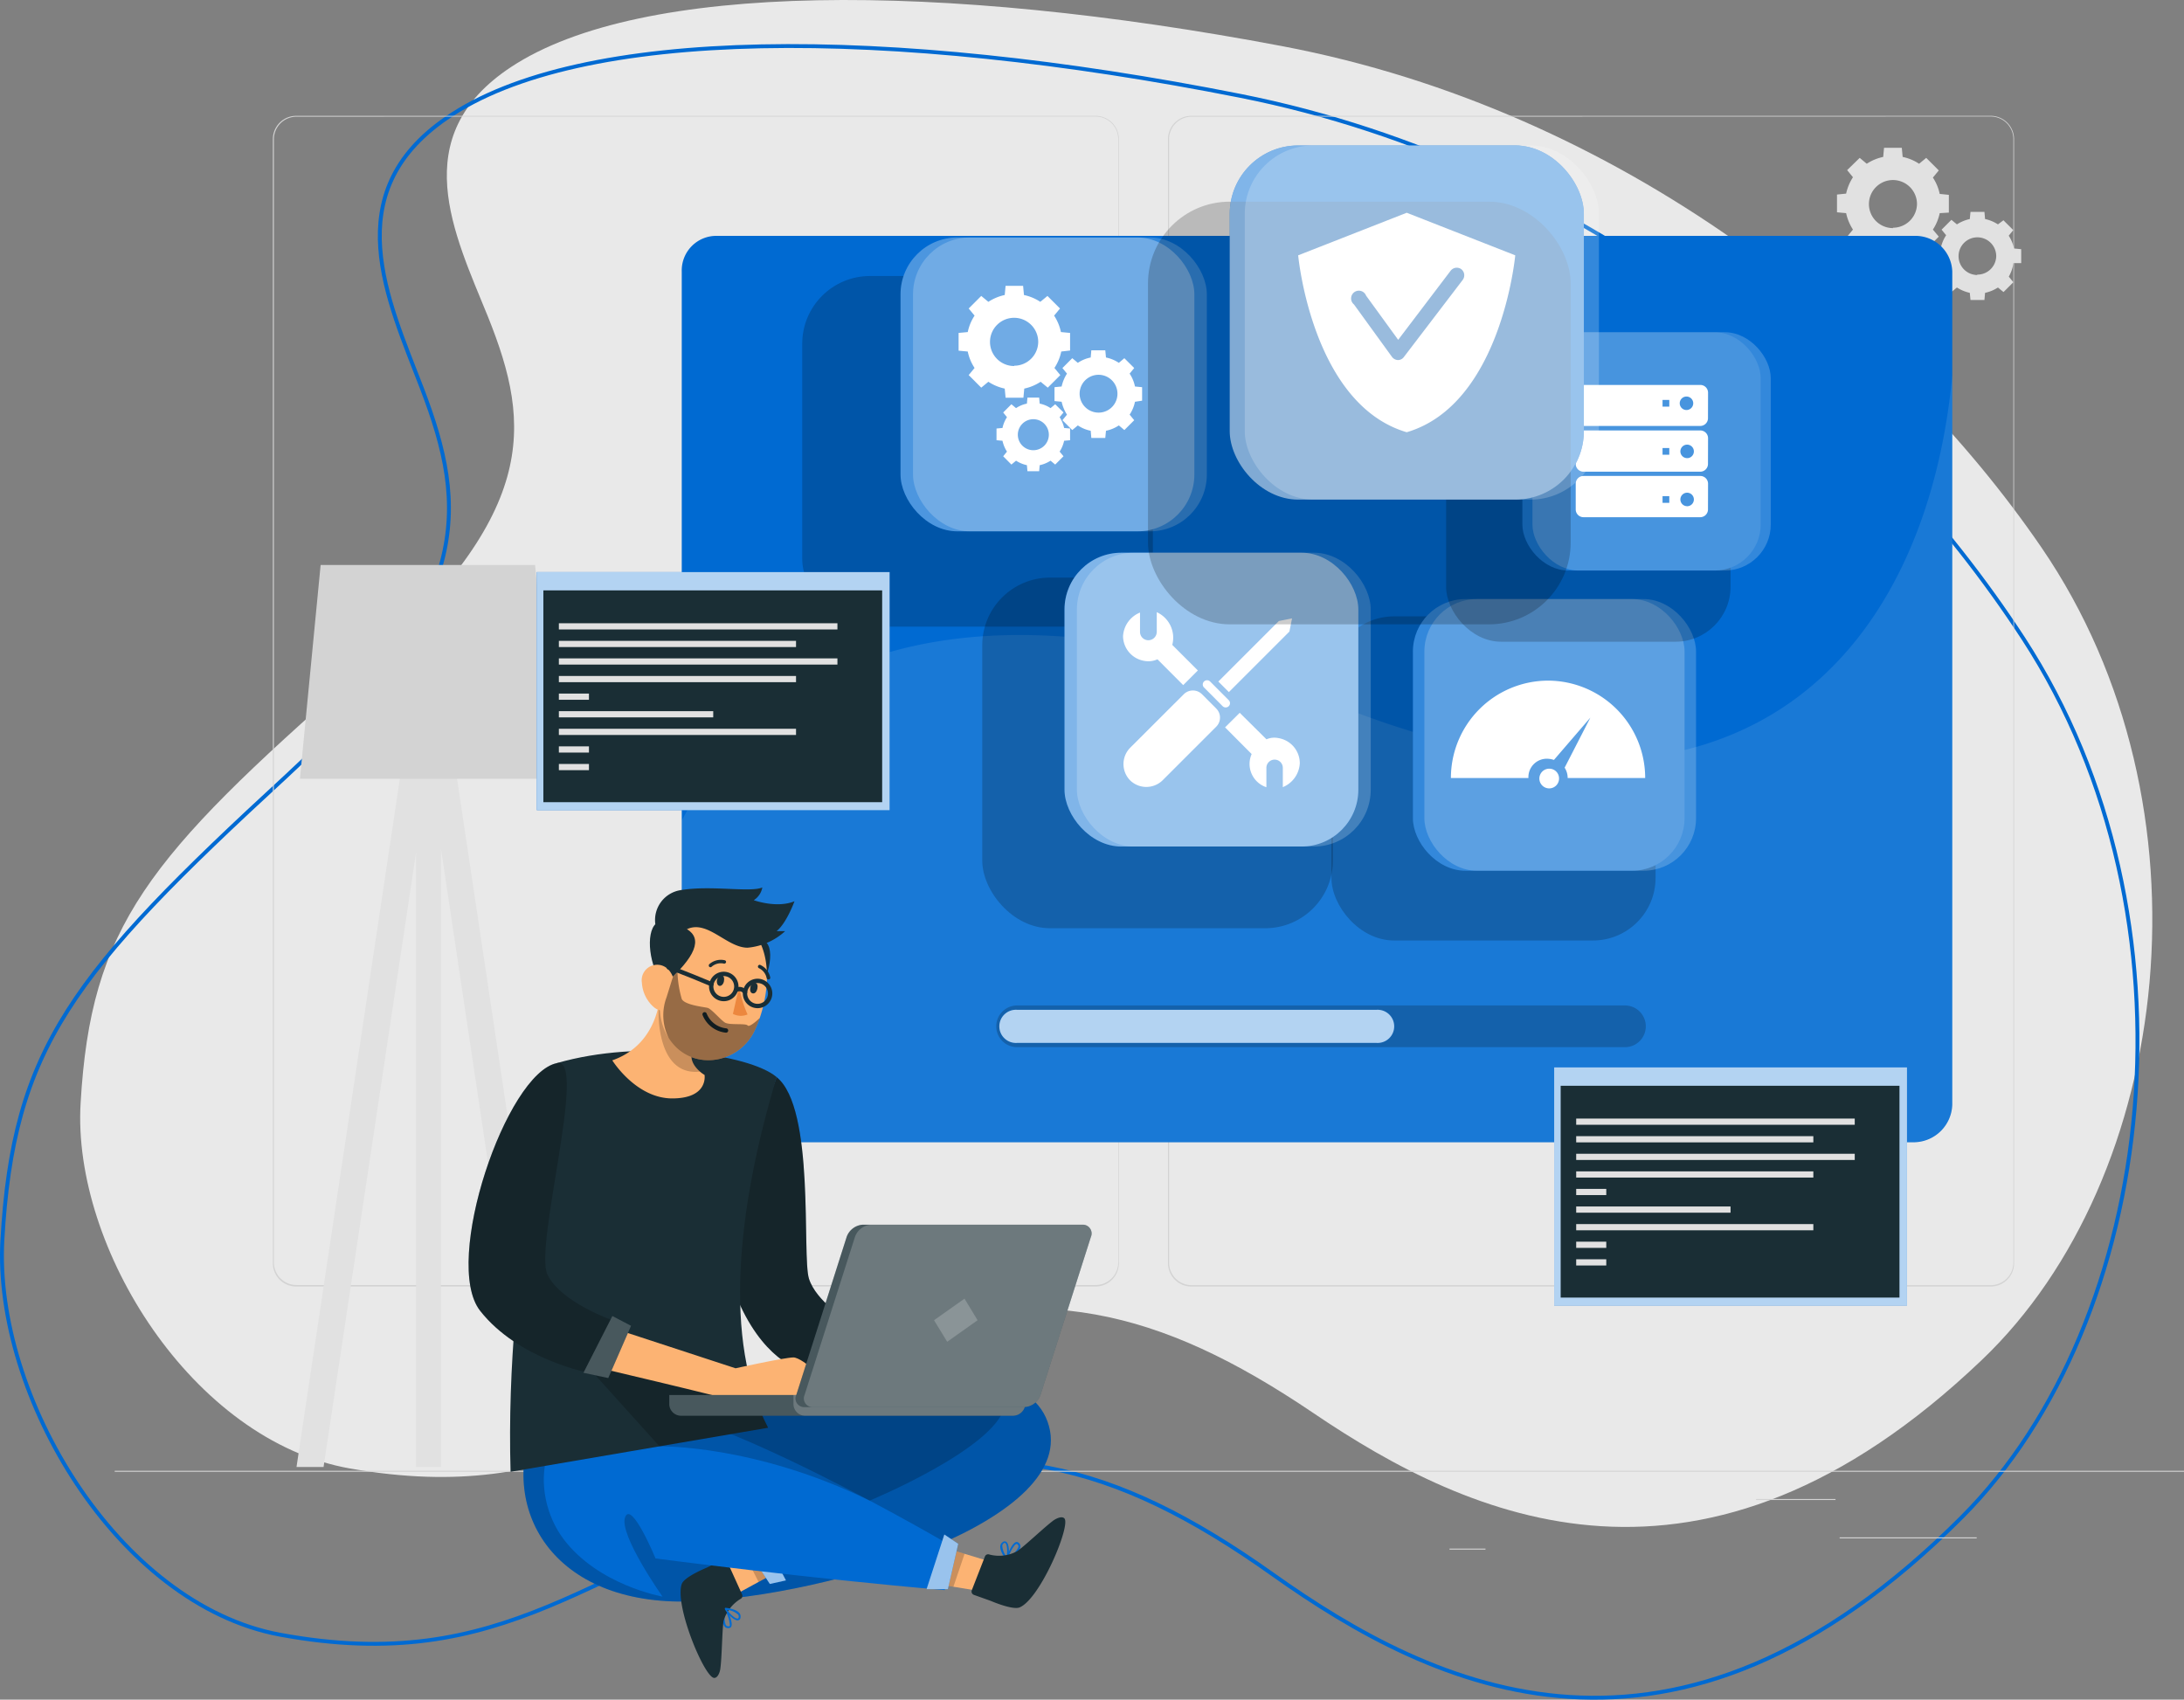 <?xml version="1.0" encoding="UTF-8" standalone="no"?>
<svg
   xmlns:dc="http://purl.org/dc/elements/1.1/"
   xmlns:cc="http://creativecommons.org/ns#"
   xmlns:rdf="http://www.w3.org/1999/02/22-rdf-syntax-ns#"
   xmlns:svg="http://www.w3.org/2000/svg"
   xmlns="http://www.w3.org/2000/svg"
   xmlns:sodipodi="http://sodipodi.sourceforge.net/DTD/sodipodi-0.dtd"
   xmlns:inkscape="http://www.inkscape.org/namespaces/inkscape"
   inkscape:version="1.0beta2 (2b71d25, 2019-12-03)"
   height="219.238"
   width="281.707"
   sodipodi:docname="systems-development.svg"
   version="1.1"
   viewBox="0 0 281.707 219.238"
   id="Sistemas">
  <rect x="0" y="0" width="281.707" height="219.238" fill="#808080" stroke="none"/>
  <sodipodi:namedview
     inkscape:current-layer="Sistemas"
     inkscape:window-maximized="0"
     inkscape:window-y="23"
     inkscape:window-x="0"
     inkscape:cy="103.94295"
     inkscape:cx="146.70657"
     inkscape:zoom="1.295"
     fit-margin-bottom="0"
     fit-margin-right="0"
     fit-margin-left="0"
     fit-margin-top="0"
     showgrid="false"
     id="namedview1185"
     inkscape:window-height="680"
     inkscape:window-width="1257"
     inkscape:pageshadow="2"
     inkscape:pageopacity="0"
     guidetolerance="10"
     gridtolerance="10"
     objecttolerance="10"
     borderopacity="1"
     inkscape:document-rotation="0"
     bordercolor="#666666"
     pagecolor="#ffffff" />
  <defs
     id="defs927">
    <style
       id="style925">.cls-1{fill:#e9e9e9;}.cls-13,.cls-2{fill:none;}.cls-2{stroke:#006ad2;stroke-miterlimit:10;stroke-width:0.5px;}.cls-3{fill:#d3d3d3;}.cls-4{fill:#e1e1e1;}.cls-5{fill:#006ad2;}.cls-11,.cls-15,.cls-16,.cls-17,.cls-18,.cls-6,.cls-8{fill:#fff;}.cls-6{opacity:0.1;}.cls-11,.cls-14,.cls-15,.cls-16,.cls-18,.cls-6,.cls-7,.cls-8{isolation:isolate;}.cls-15,.cls-7{opacity:0.2;}.cls-8{opacity:0.7;}.cls-9{fill:#1a2e35;}.cls-10{fill:#fcb373;}.cls-11{opacity:0.6;}.cls-12{fill:#ec873e;}.cls-13{stroke:#1a2e35;stroke-linecap:round;stroke-linejoin:round;stroke-width:0.56px;}.cls-14{opacity:0.4;}.cls-16{opacity:0.3;}.cls-18{opacity:0.5;}</style>
  </defs>
  <path
     inkscape:connector-curvature="0"
     id="path929"
     d="m 255.647,175.403 c 24.6,-23.46 30.47,-71.46 7.69,-104.76 -19,-27.79 -54,-56.37 -98,-64.7 -44,-8.33 -82.7,-8.32 -99.4,2.69 -13.67,9 -7.32,21.55 -3,32.21 5.72,14.23 6.57,25.53 -17,46.2 -26.92,23.6 -34.23,32.45 -35.54,55.27 -1.1,18.56 14.4,43.52 34.73,47.1 28.3,5 38.81,-8.17 66.5,-17 22.21,-7.11 37.62,-3.79 57.76,9.84 20.14,13.63 50.16,27.61 86.26,-6.85 z"
     class="cls-1" />
  <path
     inkscape:connector-curvature="0"
     id="path931"
     d="m 253.057,195.693 c 25.35,-25.4 31.41,-77.27 7.93,-113.33 -19.57,-30.06 -55.62,-61 -101,-70 -45.38,-9 -85.23,-9 -102.44,2.91 -14.09,9.74 -7.54,23.31 -3.12,34.84 5.9,15.4 6.76,27.62 -17.49,50 -27.74,25.52 -35.23,35.11 -36.63,59.83 -1.13,20 14.84,47 35.79,50.91 29.17,5.39 40,-8.84 68.54,-18.43 22.89,-7.7 38.77,-4.1 59.52,10.65 20.75,14.75 51.7,29.87 88.9,-7.38 z"
     class="cls-2" />
  <rect
     id="rect933"
     height="0.13"
     width="266.91"
     y="189.713"
     x="14.797"
     class="cls-3" />
  <rect
     id="rect935"
     height="0.13"
     width="17.68"
     y="198.303"
     x="237.287"
     class="cls-3" />
  <rect
     id="rect937"
     height="0.13"
     width="4.64"
     y="199.753"
     x="186.967"
     class="cls-3" />
  <rect
     id="rect939"
     height="0.13"
     width="10.25"
     y="193.353"
     x="226.507"
     class="cls-3" />
  <path
     inkscape:connector-curvature="0"
     id="path941"
     d="M 141.317,165.943 H 38.247 a 3,3 0 0 1 -3.05,-3 V 17.943 a 3,3 0 0 1 3.05,-3 H 141.317 a 3,3 0 0 1 3,3 V 162.843 a 3,3 0 0 1 -3,3.1 z M 38.247,15.053 a 2.92,2.92 0 0 0 -2.92,2.89 V 162.843 a 2.92,2.92 0 0 0 2.92,2.91 H 141.317 a 2.92,2.92 0 0 0 2.92,-2.91 V 17.943 a 2.92,2.92 0 0 0 -2.92,-2.91 z"
     class="cls-3" />
  <path
     inkscape:connector-curvature="0"
     id="path943"
     d="m 256.787,165.943 h -103.08 a 3,3 0 0 1 -3.05,-3 V 17.943 a 3,3 0 0 1 3.05,-3 h 103.08 a 3,3 0 0 1 3,3 V 162.843 a 3,3 0 0 1 -3,3.1 z m -103.08,-150.89 a 2.91,2.91 0 0 0 -2.91,2.91 V 162.863 a 2.91,2.91 0 0 0 2.91,2.91 h 103.08 a 2.92,2.92 0 0 0 2.91,-2.91 V 17.943 a 2.92,2.92 0 0 0 -2.91,-2.91 z"
     class="cls-3" />
  <path
     inkscape:connector-curvature="0"
     id="path945"
     d="m 251.377,27.423 v -2.29 l -1.18,-0.12 a 6.06,6.06 0 0 0 -0.88,-2.11 l 0.76,-0.92 -1.62,-1.62 -0.92,0.76 a 6,6 0 0 0 -2.12,-0.88 l -0.11,-1.18 h -2.29 l -0.11,1.18 a 6.11,6.11 0 0 0 -2.12,0.88 l -0.91,-0.76 -1.62,1.58 0.75,0.92 a 6.26,6.26 0 0 0 -0.88,2.11 l -1.18,0.12 v 2.29 l 1.18,0.11 a 6.31,6.31 0 0 0 0.88,2.12 l -0.75,0.91 1.62,1.62 0.91,-0.76 a 6.13,6.13 0 0 0 2.12,0.89 l 0.11,1.18 h 2.29 l 0.11,-1.19 a 5.85,5.85 0 0 0 2.12,-0.88 l 0.92,0.76 1.62,-1.62 -0.76,-0.91 a 6.11,6.11 0 0 0 0.88,-2.12 z m -7.21,2 a 3.1,3.1 0 1 1 3.1,-3.1 3.1,3.1 0 0 1 -3.1,3.05 z"
     class="cls-4" />
  <path
     inkscape:connector-curvature="0"
     id="path947"
     d="m 260.707,33.943 v -1.8 l -0.92,-0.09 a 4.94,4.94 0 0 0 -0.69,-1.65 l 0.59,-0.72 -1.27,-1.27 -0.71,0.53 a 4.9,4.9 0 0 0 -1.66,-0.69 l -0.08,-0.92 h -1.8 l -0.09,0.92 a 5.08,5.08 0 0 0 -1.66,0.69 l -0.71,-0.59 -1.27,1.27 0.59,0.72 a 4.74,4.74 0 0 0 -0.69,1.65 l -0.92,0.09 v 1.86 l 0.92,0.09 a 4.74,4.74 0 0 0 0.69,1.65 l -0.59,0.72 1.27,1.27 0.71,-0.59 a 5.08,5.08 0 0 0 1.66,0.69 l 0.09,0.92 h 1.8 l 0.08,-0.92 a 4.9,4.9 0 0 0 1.66,-0.69 l 0.72,0.59 1.27,-1.27 -0.59,-0.72 a 4.94,4.94 0 0 0 0.6,-1.74 z m -5.65,1.53 a 2.43,2.43 0 1 1 2.43,-2.43 2.43,2.43 0 0 1 -2.47,2.38 z"
     class="cls-4" />
  <path
     inkscape:connector-curvature="0"
     id="path949"
     d="m 251.377,38.993 v -1.51 l -0.78,-0.07 a 3.85,3.85 0 0 0 -0.58,-1.4 l 0.5,-0.6 -1.06,-1.07 -0.61,0.5 a 4.1,4.1 0 0 0 -1.39,-0.58 l -0.07,-0.77 h -1.51 l -0.08,0.77 a 4.27,4.27 0 0 0 -1.39,0.58 l -0.6,-0.5 -1.1,1.07 0.5,0.6 a 4.23,4.23 0 0 0 -0.58,1.4 l -0.78,0.07 v 1.51 l 0.78,0.07 a 4.1,4.1 0 0 0 0.58,1.39 l -0.5,0.61 1.07,1.06 0.6,-0.49 a 4,4 0 0 0 1.39,0.57 l 0.08,0.78 h 1.51 l 0.07,-0.78 a 3.89,3.89 0 0 0 1.39,-0.57 l 0.61,0.49 1.06,-1.06 -0.5,-0.61 a 3.73,3.73 0 0 0 0.58,-1.39 z m -4.75,1.29 a 2,2 0 1 1 2,-2.05 2,2 0 0 1 -2,2.05 z"
     class="cls-4" />
  <polygon
     transform="translate(-53.293,-96.057)"
     id="polygon951"
     points="106.96,285.28 110.17,285.28 110.17,205.51 122.11,285.28 125.54,285.28 110.59,185.44 110.17,185.5 110.17,182.25 106.96,182.25 106.96,185.49 106.53,185.44 91.54,285.28 95.03,285.28 106.96,206.01 "
     class="cls-4" />
  <polygon
     transform="translate(-53.293,-96.057)"
     id="polygon953"
     points="94.65,168.93 122.31,168.93 124.98,196.51 91.98,196.51 "
     class="cls-3" />
  <path
     inkscape:connector-curvature="0"
     id="path955"
     d="M 251.817,35.023 V 142.453 a 5,5 0 0 1 -4.82,4.88 H 92.407 a 4.71,4.71 0 0 1 -4.47,-4.88 V 35.023 a 4.46,4.46 0 0 1 4.47,-4.6 H 246.997 a 4.76,4.76 0 0 1 4.82,4.6 z"
     class="cls-5" />
  <path
     inkscape:connector-curvature="0"
     id="path957"
     d="m 251.817,48.413 v 94 a 5,5 0 0 1 -4.82,4.88 H 92.407 a 4.71,4.71 0 0 1 -4.47,-4.88 v -36.57 C 101.537,79.713 133.937,75.453 171.937,90.743 c 53.77,21.65 76.64,-7.73 79.88,-42.33 z"
     class="cls-6" />
  <path
     inkscape:connector-curvature="0"
     id="path959"
     d="m 209.597,135.073 h -78.41 a 2.69,2.69 0 0 1 -2.68,-2.69 v 0 a 2.69,2.69 0 0 1 2.68,-2.69 h 78.41 a 2.69,2.69 0 0 1 2.69,2.69 v 0 a 2.69,2.69 0 0 1 -2.69,2.69 z"
     class="cls-7" />
  <path
     inkscape:connector-curvature="0"
     id="path961"
     d="m 131.187,134.523 a 2.14,2.14 0 1 1 0,-4.27 h 46.36 a 2.14,2.14 0 1 1 0,4.27 z"
     class="cls-5" />
  <path
     inkscape:connector-curvature="0"
     id="path963"
     d="m 131.187,134.523 a 2.14,2.14 0 1 1 0,-4.27 h 46.36 a 2.14,2.14 0 1 1 0,4.27 z"
     class="cls-8" />
  <g
     transform="translate(-53.293,-96.057)"
     data-name="&lt;Group&gt;"
     id="_Group_">
    <path
       inkscape:connector-curvature="0"
       id="path965"
       d="m 153.47,235 c 5,4 3.24,23.08 4.17,26 0.93,2.92 4.94,5.35 4.94,5.35 l -5.58,6.54 c 0,0 -4.67,-0.81 -8.21,-8.42 -3.54,-7.61 4.68,-29.47 4.68,-29.47 z"
       class="cls-9" />
    <path
       inkscape:connector-curvature="0"
       id="path967"
       d="m 153.47,235 c 5,4 3.24,23.08 4.17,26 0.93,2.92 4.94,5.35 4.94,5.35 l -5.58,6.54 c 0,0 -4.67,-0.81 -8.21,-8.42 -3.54,-7.61 4.68,-29.47 4.68,-29.47 z"
       class="cls-7" />
    <path
       inkscape:connector-curvature="0"
       id="path969"
       d="m 148.18,276.89 c 0,0 35.75,-10 40.24,2.57 4.49,12.57 -28,22.55 -45.93,23.16 -17.93,0.61 -25.29,-12 -20,-24 z"
       class="cls-5" />
    <path
       inkscape:connector-curvature="0"
       id="path971"
       d="m 148.18,276.89 c 0,0 35.75,-10 40.24,2.57 4.49,12.57 -28,22.55 -45.93,23.16 -17.93,0.61 -25.29,-12 -20,-24 z"
       class="cls-7" />
    <path
       inkscape:connector-curvature="0"
       id="path973"
       d="m 183.22,297.19 a 0.11,0.11 0 0 1 -0.13,0 0.1,0.1 0 0 1 0,-0.12 c 0.06,-0.19 0.65,-1.92 1.25,-2.1 a 0.39,0.39 0 0 1 0.36,0.1 0.61,0.61 0 0 1 0.21,0.58 1.53,1.53 0 0 1 -0.56,0.81 6.18,6.18 0 0 1 -1.13,0.73 z m 0.15,-0.33 a 2.52,2.52 0 0 0 1.28,-1.23 0.37,0.37 0 0 0 -0.15,-0.4 0.12,0.12 0 0 0 -0.14,0 l -0.14,0.08 a 5.3,5.3 0 0 0 -0.85,1.55 z"
       class="cls-5" />
    <path
       inkscape:connector-curvature="0"
       id="path975"
       d="m 183.19,297.22 a 0.09,0.09 0 0 1 -0.11,0 c -0.06,-0.05 -0.89,-1.09 -0.75,-1.8 a 0.64,0.64 0 0 1 0.28,-0.43 0.38,0.38 0 0 1 0.48,-0.05 c 0.44,0.31 0.38,1.71 0.17,2.24 v 0.05 z m -0.47,-2.06 a 0.47,0.47 0 0 0 -0.15,0.25 2.43,2.43 0 0 0 0.56,1.44 c 0.13,-0.59 0.09,-1.58 -0.16,-1.75 0,0 -0.08,-0.06 -0.21,0 v 0 z"
       class="cls-5" />
    <path
       inkscape:connector-curvature="0"
       id="path977"
       d="m 146.78,303.54 a 0.13,0.13 0 0 1 0.1,-0.09 0.11,0.11 0 0 1 0.1,0.06 c 0.1,0.18 0.92,1.82 0.63,2.37 a 0.36,0.36 0 0 1 -0.33,0.18 0.59,0.59 0 0 1 -0.56,-0.25 1.55,1.55 0 0 1 -0.19,-1 6.49,6.49 0 0 1 0.25,-1.27 z m 0.13,0.35 a 2.57,2.57 0 0 0 0,1.77 0.39,0.39 0 0 0 0.39,0.17 0.11,0.11 0 0 0 0.13,-0.07 0.42,0.42 0 0 0 0,-0.16 5.1,5.1 0 0 0 -0.52,-1.71 z"
       class="cls-5" />
    <polygon
       id="polygon979"
       points="146.07,298.33 148.06,301.79 151.14,300.11 158.67,295.99 155.44,291.47 149.11,296.11 "
       class="cls-10" />
    <path
       inkscape:connector-curvature="0"
       id="path981"
       d="m 149,301.69 -1.91,-4.21 a 0.46,0.46 0 0 0 -0.62,-0.22 l -2,1 c 0,0 -2.87,1.16 -3.23,2.09 -1,2.72 2.93,12.14 4.18,12.14 0.45,0 0.72,-0.7 0.78,-1.15 0.21,-1.43 0.24,-5 0.42,-6.2 a 5,5 0 0 1 2.27,-2.89 0.45,0.45 0 0 0 0.11,-0.56 z"
       class="cls-9" />
    <path
       inkscape:connector-curvature="0"
       id="path983"
       d="m 146.79,303.51 a 0.08,0.08 0 0 1 0.1,-0.06 c 0.07,0 1.4,0.13 1.81,0.72 a 0.71,0.71 0 0 1 0.11,0.51 0.39,0.39 0 0 1 -0.31,0.38 c -0.52,0.09 -1.48,-0.93 -1.71,-1.45 v -0.05 a 0.05,0.05 0 0 1 0,-0.05 z m 1.79,1.09 a 0.39,0.39 0 0 0 -0.08,-0.27 2.37,2.37 0 0 0 -1.41,-0.61 c 0.33,0.51 1.06,1.17 1.37,1.11 0,0 0.09,0 0.12,-0.17 z"
       class="cls-5" />
    <polygon
       id="polygon985"
       points="151.14,300.11 158.67,295.99 155.44,291.47 149.11,296.11 "
       class="cls-7" />
    <polygon
       id="polygon987"
       points="151.21,293.31 149.28,295.28 152.59,300.37 154.67,299.91 "
       class="cls-5" />
    <polygon
       id="polygon989"
       points="151.21,293.31 149.28,295.28 152.59,300.37 154.67,299.91 "
       class="cls-11" />
    <polygon
       id="polygon991"
       points="179.99,301.34 181.07,297.5 177.71,296.48 169.5,293.98 168.53,299.46 176.27,300.73 "
       class="cls-10" />
    <path
       inkscape:connector-curvature="0"
       id="path993"
       d="m 180.32,296.87 -1.68,4.31 a 0.46,0.46 0 0 0 0.28,0.6 l 2.16,0.77 c 0,0 2.83,1.23 3.74,0.84 2.68,-1.15 6.63,-10.6 5.76,-11.48 -0.32,-0.33 -1,0 -1.37,0.24 -1.16,0.85 -3.75,3.34 -4.73,4 a 4.9,4.9 0 0 1 -3.65,0.4 0.44,0.44 0 0 0 -0.51,0.32 z"
       class="cls-9" />
    <polygon
       id="polygon995"
       points="177.71,296.48 169.5,293.98 168.53,299.46 176.27,300.73 "
       class="cls-7" />
    <path
       inkscape:connector-curvature="0"
       id="path997"
       d="m 176.38,295.68 c 0,0 -32.18,-19 -43.07,-18.48 -10.89,0.52 -11.84,11.35 -7.35,17.35 4.49,6 12.79,7.45 12.79,7.45 0,0 -5.65,-8 -4.83,-10.23 0.82,-2.23 3.93,5.31 3.93,5.31 0,0 19.94,2.61 37.3,4.08 z"
       class="cls-5" />
    <polygon
       id="polygon999"
       points="172.81,301.04 175.56,301.04 176.89,295.19 175.1,293.99 "
       class="cls-5" />
    <polygon
       id="polygon1001"
       points="172.81,301.04 175.56,301.04 176.89,295.19 175.1,293.99 "
       class="cls-11" />
    <path
       inkscape:connector-curvature="0"
       id="path1003"
       d="m 152.37,280.22 c -5.82,-11.21 -4,-28.26 1.1,-45.23 -3.53,-3 -17.58,-4.93 -28.32,-1.81 0,0 -6.8,25.2 -6,52.72 z"
       class="cls-9" />
    <path
       inkscape:connector-curvature="0"
       id="path1005"
       d="m 140,237.74 c -4.68,0 -7.73,-4.91 -7.73,-4.91 6.14,-2.15 6.16,-8.63 6.16,-8.63 l 2.37,2.31 3.37,3.3 c -2.8,2 -1.48,3.7 -0.59,4.47 a 3.82,3.82 0 0 0 0.59,0.43 c 0,0 0.53,3.03 -4.17,3.03 z"
       class="cls-10" />
    <path
       inkscape:connector-curvature="0"
       id="path1007"
       d="m 143.59,234.28 c -5.74,0.64 -5.35,-8 -5.35,-8 a 14.06,14.06 0 0 1 2.57,0.19 l 3.37,3.3 c -2.8,2.02 -1.48,3.74 -0.59,4.51 z"
       class="cls-7" />
    <path
       inkscape:connector-curvature="0"
       id="path1009"
       d="m 148.08,217.75 c -2.18,0.9 -1.76,3.27 1.85,7.6 2.22,-1.92 3.42,-6.27 2.26,-7.67 -1.16,-1.4 -2.19,-0.68 -4.11,0.07 z"
       class="cls-9" />
    <path
       inkscape:connector-curvature="0"
       id="path1011"
       d="m 151.29,227.37 v 0 a 15.82,15.82 0 0 1 -0.69,1.7 c -2.15,4.37 -8.32,5.22 -11.05,0.89 v 0 c -1.81,-2.91 -1.13,-5.63 -0.38,-10.33 a 6.52,6.52 0 0 1 10.17,-4.37 c 3.54,2.47 3.33,8.09 1.95,12.11 z"
       class="cls-10" />
    <path
       inkscape:connector-curvature="0"
       id="path1013"
       d="m 145.78,222.44 c -0.08,0.37 0.05,0.73 0.3,0.78 0.25,0.05 0.51,-0.2 0.59,-0.58 0.08,-0.38 0,-0.73 -0.28,-0.79 -0.28,-0.06 -0.5,0.22 -0.61,0.59 z"
       class="cls-9" />
    <path
       inkscape:connector-curvature="0"
       id="path1015"
       d="m 150.08,223.4 c -0.09,0.38 0,0.73 0.29,0.79 0.29,0.06 0.52,-0.2 0.61,-0.59 0.09,-0.39 0,-0.73 -0.3,-0.78 -0.3,-0.05 -0.52,0.18 -0.6,0.58 z"
       class="cls-9" />
    <path
       inkscape:connector-curvature="0"
       id="path1017"
       d="m 148.64,223.27 a 13.73,13.73 0 0 0 1.08,3.64 2.26,2.26 0 0 1 -1.89,-0.07 z"
       class="cls-12" />
    <path
       inkscape:connector-curvature="0"
       id="path1019"
       d="m 144.91,220.82 a 0.31,0.31 0 0 1 -0.13,-0.06 0.25,0.25 0 0 1 0,-0.33 2.24,2.24 0 0 1 2,-0.51 0.22,0.22 0 0 1 0.16,0.27 v 0 a 0.24,0.24 0 0 1 -0.28,0.16 v 0 a 1.78,1.78 0 0 0 -1.59,0.42 0.25,0.25 0 0 1 -0.16,0.05 z"
       class="cls-9" />
    <path
       inkscape:connector-curvature="0"
       id="path1021"
       d="m 152.36,222.4 a 0.27,0.27 0 0 1 -0.18,-0.18 1.79,1.79 0 0 0 -1,-1.28 0.23,0.23 0 0 1 0.15,-0.43 2.25,2.25 0 0 1 1.31,1.61 0.22,0.22 0 0 1 -0.16,0.27 h -0.1 z"
       class="cls-9" />
    <path
       inkscape:connector-curvature="0"
       id="path1023"
       d="m 141.91,215.91 c 2,1.23 1.21,3.51 -3,7.2 -1.89,-2.24 -2.39,-6.74 -1,-7.92 1.39,-1.18 2.25,-0.35 4,0.72 z"
       class="cls-9" />
    <path
       inkscape:connector-curvature="0"
       id="path1025"
       d="m 136.09,222.83 a 4.52,4.52 0 0 0 1.51,3.11 c 1.2,1.05 2.47,0.14 2.72,-1.34 0.25,-1.48 -0.16,-3.5 -1.63,-4 a 2,2 0 0 0 -2.6,2.23 z"
       class="cls-10" />
    <path
       inkscape:connector-curvature="0"
       id="path1027"
       d="m 144.18,226.89 a 3.34,3.34 0 0 0 2.76,2.09"
       class="cls-13" />
    <path
       inkscape:connector-curvature="0"
       id="path1029"
       d="m 148.27,223.3 a 1.62,1.62 0 1 1 -1.62,-1.62 1.63,1.63 0 0 1 1.62,1.62 z"
       class="cls-13" />
    <path
       inkscape:connector-curvature="0"
       id="path1031"
       d="m 152.63,224.2 a 1.62,1.62 0 1 1 -1.62,-1.62 1.62,1.62 0 0 1 1.62,1.62 z"
       class="cls-13" />
    <path
       inkscape:connector-curvature="0"
       id="path1033"
       d="m 148.27,223.74 a 0.84,0.84 0 0 1 1.12,0.3"
       class="cls-13" />
    <path
       inkscape:connector-curvature="0"
       id="path1035"
       d="m 145.06,223 c 0,0 -4.64,-1.95 -5.5,-2.15"
       class="cls-13" />
    <path
       inkscape:connector-curvature="0"
       id="path1037"
       d="m 137.82,215.25 a 3.9,3.9 0 0 1 3.36,-4.39 c 3.85,-0.63 8.89,0.34 10.44,-0.33 a 2.44,2.44 0 0 1 -1.1,1.64 c 0,0 2.94,1.08 5.25,0.14 0,0 -1,2.79 -2.3,3.85 h 1.1 a 8.26,8.26 0 0 1 -4.85,2.14 c -2.67,0 -5.17,-3.63 -7.81,-2.39 a 3.27,3.27 0 0 1 -4.09,-0.66 z"
       class="cls-9" />
    <path
       inkscape:connector-curvature="0"
       id="path1039"
       d="m 151.29,227.37 v 0 a 15.82,15.82 0 0 1 -0.69,1.7 c -2.15,4.37 -8.32,5.22 -11.05,0.89 v 0 a 6.56,6.56 0 0 1 -0.29,-5.24 l 0.83,-2.66 0.59,-0.59 a 13.72,13.72 0 0 0 0.56,3.47 c 0.43,0.76 2.83,1 3.32,1.12 0.49,0.12 1.65,1.52 2.23,1.89 0.58,0.37 2.69,0.07 2.94,0.38 0.25,0.31 1.56,-0.96 1.56,-0.96 z"
       class="cls-14" />
    <path
       inkscape:connector-curvature="0"
       id="path1041"
       d="m 127.29,270.34 11.07,12.28 c 0,0 12.24,-0.27 27.1,7 0,0 15.94,-6.59 17.41,-12.06 1.47,-5.47 -33.48,-1.6 -33.48,-1.6 z"
       class="cls-7" />
    <path
       inkscape:connector-curvature="0"
       id="path1043"
       d="m 130.42,266.74 17.75,5.81 c 0,0 6.33,-1.4 7.47,-1.4 1.14,0 5.51,3.56 3,4.8 -2.51,1.24 -9.24,1.4 -10,1 -0.76,-0.4 -20.42,-5 -20.42,-5 z"
       class="cls-10" />
    <path
       inkscape:connector-curvature="0"
       id="path1045"
       d="m 125.15,233.18 c 4,-0.78 -3,23.69 -1.24,27.29 1.76,3.6 8.37,5.88 8.37,5.88 l -3.06,6.78 c 0,0 -9.08,-1.72 -14,-8 -4.92,-6.28 3.38,-30.68 9.93,-31.95 z"
       class="cls-9" />
    <path
       inkscape:connector-curvature="0"
       id="path1047"
       d="m 125.15,233.18 c 4,-0.78 -3,23.69 -1.24,27.29 1.76,3.6 8.37,5.88 8.37,5.88 l -3.06,6.78 c 0,0 -9.08,-1.72 -14,-8 -4.92,-6.28 3.38,-30.68 9.93,-31.95 z"
       class="cls-7" />
    <polygon
       id="polygon1049"
       points="131.75,273.81 134.69,267.07 132.28,265.81 128.55,273.13 "
       class="cls-9" />
    <polygon
       id="polygon1051"
       points="131.75,273.81 134.69,267.07 132.28,265.81 128.55,273.13 "
       class="cls-15" />
    <path
       inkscape:connector-curvature="0"
       id="path1053"
       d="m 139.62,276 v 1.16 a 1.52,1.52 0 0 0 1.45,1.51 H 184 a 1.61,1.61 0 0 0 1.55,-1.51 V 276 Z"
       class="cls-9" />
    <path
       inkscape:connector-curvature="0"
       id="path1055"
       d="m 139.62,276 v 1.16 a 1.52,1.52 0 0 0 1.45,1.51 H 184 a 1.61,1.61 0 0 0 1.55,-1.51 V 276 Z"
       class="cls-15" />
    <path
       inkscape:connector-curvature="0"
       id="path1057"
       d="m 155.64,276 v 1.16 a 1.52,1.52 0 0 0 1.45,1.51 H 184 a 1.61,1.61 0 0 0 1.55,-1.51 V 276 Z"
       class="cls-15" />
    <path
       inkscape:connector-curvature="0"
       id="path1059"
       d="m 157.09,277.55 h 28.35 A 2.31,2.31 0 0 0 187.5,276 l 6.5,-20.39 a 1.13,1.13 0 0 0 -1.09,-1.58 h -28.35 a 2.37,2.37 0 0 0 -2.06,1.58 L 156,276 a 1.11,1.11 0 0 0 1.09,1.55 z"
       class="cls-9" />
    <path
       inkscape:connector-curvature="0"
       id="path1061"
       d="m 157.09,277.55 h 28.35 A 2.31,2.31 0 0 0 187.5,276 l 6.5,-20.39 a 1.13,1.13 0 0 0 -1.09,-1.58 h -28.35 a 2.37,2.37 0 0 0 -2.06,1.58 L 156,276 a 1.11,1.11 0 0 0 1.09,1.55 z"
       class="cls-15" />
    <path
       inkscape:connector-curvature="0"
       id="path1063"
       d="m 158.15,277.55 h 27.29 A 2.31,2.31 0 0 0 187.5,276 l 6.5,-20.39 a 1.13,1.13 0 0 0 -1.09,-1.58 h -27.28 a 2.36,2.36 0 0 0 -2.06,1.58 l -6.5,20.39 a 1.11,1.11 0 0 0 1.08,1.55 z"
       class="cls-15" />
    <polygon
       id="polygon1065"
       points="175.47,269.13 179.39,266.35 177.7,263.57 173.77,266.35 "
       class="cls-15" />
  </g>
  <rect
     id="rect1068"
     rx="8.74"
     height="45.23"
     width="45.23"
     y="35.603"
     x="103.477"
     class="cls-7" />
  <rect
     id="rect1070"
     rx="7.33"
     height="37.9"
     width="37.9"
     y="30.633"
     x="116.157"
     class="cls-5" />
  <rect
     id="rect1072"
     rx="7.33"
     height="37.9"
     width="37.9"
     y="30.633"
     x="116.157"
     class="cls-16" />
  <path
     inkscape:connector-curvature="0"
     id="path1074"
     d="m 138.027,45.213 v -2.27 l -1.18,-0.11 a 6.11,6.11 0 0 0 -0.88,-2.12 l 0.76,-0.92 -1.62,-1.62 -0.92,0.76 a 6.17,6.17 0 0 0 -2.11,-0.88 l -0.11,-1.18 h -2.26 l -0.11,1.18 a 6.17,6.17 0 0 0 -2.11,0.88 l -0.92,-0.76 -1.62,1.62 0.76,0.92 a 6.11,6.11 0 0 0 -0.88,2.12 l -1.18,0.11 v 2.29 l 1.18,0.11 a 6,6 0 0 0 0.88,2.12 l -0.76,0.92 1.62,1.62 0.92,-0.76 a 6.17,6.17 0 0 0 2.11,0.88 l 0.11,1.18 h 2.3 l 0.11,-1.18 a 6.17,6.17 0 0 0 2.11,-0.88 l 0.92,0.76 1.62,-1.62 -0.76,-0.92 a 6,6 0 0 0 0.88,-2.12 z m -7.21,2 a 3.11,3.11 0 1 1 3.1,-3.1 3.1,3.1 0 0 1 -3.1,3.06 z"
     class="cls-17" />
  <path
     inkscape:connector-curvature="0"
     id="path1076"
     d="m 147.317,51.683 v -1.74 l -0.92,-0.09 a 4.68,4.68 0 0 0 -0.69,-1.66 l 0.59,-0.72 -1.27,-1.27 -0.71,0.6 a 4.68,4.68 0 0 0 -1.66,-0.69 l -0.09,-0.93 h -1.8 l -0.08,0.93 a 4.53,4.53 0 0 0 -1.66,0.69 l -0.72,-0.6 -1.27,1.27 0.59,0.72 a 5.08,5.08 0 0 0 -0.69,1.66 l -0.92,0.09 v 1.79 l 0.92,0.09 a 5.08,5.08 0 0 0 0.69,1.66 l -0.59,0.72 1.27,1.27 0.72,-0.6 a 4.53,4.53 0 0 0 1.66,0.69 l 0.08,0.93 h 1.8 l 0.09,-0.93 a 4.68,4.68 0 0 0 1.66,-0.69 l 0.71,0.6 1.27,-1.27 -0.59,-0.72 a 4.68,4.68 0 0 0 0.69,-1.66 z m -5.61,1.54 a 2.44,2.44 0 1 1 2.43,-2.44 2.43,2.43 0 0 1 -2.43,2.44 z"
     class="cls-17" />
  <path
     inkscape:connector-curvature="0"
     id="path1078"
     d="m 138.027,56.783 v -1.51 l -0.77,-0.07 a 4.1,4.1 0 0 0 -0.58,-1.39 l 0.5,-0.61 -1.07,-1.06 -0.6,0.5 a 3.85,3.85 0 0 0 -1.4,-0.58 l -0.07,-0.78 h -1.51 l -0.07,0.78 a 3.85,3.85 0 0 0 -1.4,0.58 l -0.6,-0.5 -1.06,1.06 0.49,0.61 a 4.1,4.1 0 0 0 -0.58,1.39 l -0.77,0.07 v 1.51 l 0.77,0.07 a 4.23,4.23 0 0 0 0.58,1.4 l -0.49,0.6 1.06,1.07 0.6,-0.5 a 4.23,4.23 0 0 0 1.4,0.58 l 0.07,0.78 h 1.51 l 0.07,-0.78 a 4.23,4.23 0 0 0 1.4,-0.58 l 0.6,0.5 1.07,-1.07 -0.5,-0.6 a 4.23,4.23 0 0 0 0.58,-1.4 z m -4.74,1.29 a 2,2 0 1 1 2,-2 2,2 0 0 1 -2,2 z"
     class="cls-17" />
  <rect
     id="rect1080"
     rx="7.33"
     height="37.9"
     width="37.9"
     y="30.633"
     x="117.767"
     class="cls-15" />
  <rect
     id="rect1082"
     rx="8.08"
     height="41.81"
     width="41.81"
     y="79.503"
     x="171.737"
     class="cls-7" />
  <rect
     id="rect1084"
     rx="6.77"
     height="35.04"
     width="35.04"
     y="77.273"
     x="182.247"
     class="cls-5" />
  <rect
     id="rect1086"
     rx="6.77"
     height="35.04"
     width="35.04"
     y="77.273"
     x="182.247"
     class="cls-15" />
  <path
     inkscape:connector-curvature="0"
     id="path1088"
     d="m 201.097,100.413 a 1.27,1.27 0 1 1 -1.26,-1.26 1.25,1.25 0 0 1 1.26,1.26 z"
     class="cls-17" />
  <path
     inkscape:connector-curvature="0"
     id="path1090"
     d="m 199.707,87.793 a 12.56,12.56 0 0 0 -12.56,12.56 h 10 a 2.37,2.37 0 0 1 2.53,-2.48 2.7,2.7 0 0 1 0.76,0.15 l 4.7,-5.46 -3.32,6.46 a 2.42,2.42 0 0 1 0.39,1.33 h 10 a 12.56,12.56 0 0 0 -12.5,-12.56 z"
     class="cls-17" />
  <rect
     id="rect1092"
     rx="6.77"
     height="35.04"
     width="35.04"
     y="77.273"
     x="183.727"
     class="cls-15" />
  <rect
     id="rect1094"
     rx="7.09"
     height="36.69"
     width="36.69"
     y="46.083"
     x="186.527"
     class="cls-7" />
  <rect
     id="rect1096"
     rx="5.94"
     height="30.74"
     width="30.74"
     y="42.853"
     x="196.367"
     class="cls-5" />
  <rect
     id="rect1098"
     rx="5.94"
     height="30.74"
     width="30.74"
     y="42.853"
     x="196.367"
     class="cls-6" />
  <path
     inkscape:connector-curvature="0"
     id="path1100"
     d="m 220.317,50.653 a 1,1 0 0 0 -1,-1 h -15.07 a 1,1 0 0 0 -1,1 v 3.29 a 1,1 0 0 0 1,1 h 15.06 a 1,1 0 0 0 1,-1 z m -5,1.8 h -0.87 v -0.87 h 0.87 z m 2.31,0.43 a 0.87,0.87 0 1 1 0,-1.73 0.87,0.87 0 0 1 0,1.73 z"
     class="cls-17" />
  <path
     inkscape:connector-curvature="0"
     id="path1102"
     d="m 220.317,56.523 a 1,1 0 0 0 -1,-1 h -15.07 a 1,1 0 0 0 -1,1 v 3.32 a 1,1 0 0 0 1,1 h 15.06 a 1,1 0 0 0 1,-1 z m -5,2.13 h -0.87 v -0.86 h 0.87 z m 2.31,0.44 a 0.87,0.87 0 1 1 0.86,-0.87 0.87,0.87 0 0 1 -0.78,0.87 z"
     class="cls-17" />
  <path
     inkscape:connector-curvature="0"
     id="path1104"
     d="m 220.317,62.393 a 1,1 0 0 0 -1,-1 h -15.07 a 1,1 0 0 0 -1,1 v 3.32 a 1,1 0 0 0 1,1 h 15.06 a 1,1 0 0 0 1,-1 z m -5,2.47 h -0.87 v -0.87 h 0.87 z m 2.31,0.43 a 0.87,0.87 0 1 1 0.86,-0.86 0.87,0.87 0 0 1 -0.78,0.86 z"
     class="cls-17" />
  <rect
     id="rect1106"
     rx="5.94"
     height="30.74"
     width="30.74"
     y="42.853"
     x="197.667"
     class="cls-15" />
  <rect
     id="rect1108"
     rx="8.74"
     height="45.23"
     width="45.23"
     y="74.503"
     x="126.697"
     class="cls-7" />
  <rect
     id="rect1110"
     rx="7.33"
     height="37.9"
     width="37.9"
     y="71.293"
     x="137.307"
     class="cls-5" />
  <rect
     id="rect1112"
     rx="7.33"
     height="37.9"
     width="37.9"
     y="71.293"
     x="137.307"
     class="cls-18" />
  <path
     inkscape:connector-curvature="0"
     id="path1114"
     d="m 145.767,100.653 v 0 a 3,3 0 0 1 0,-4.19 l 6.92,-6.91 a 1.67,1.67 0 0 1 2.36,0 l 1.82,1.83 a 1.65,1.65 0 0 1 0,2.36 l -6.91,6.91 a 3,3 0 0 1 -4.19,0 z"
     class="cls-17" />
  <polygon
     transform="translate(-53.293,-96.057)"
     id="polygon1116"
     points="218.25,176.16 219.95,175.82 219.61,177.52 211.8,185.33 210.44,183.97 "
     class="cls-17" />
  <path
     inkscape:connector-curvature="0"
     id="path1118"
     d="m 157.707,91.093 -2.4,-2.41 a 0.54,0.54 0 0 1 0,-0.78 v 0 a 0.56,0.56 0 0 1 0.78,0 l 2.4,2.41 a 0.54,0.54 0 0 1 0,0.78 v 0 a 0.56,0.56 0 0 1 -0.78,0 z"
     class="cls-17" />
  <path
     inkscape:connector-curvature="0"
     id="path1120"
     d="m 154.507,86.483 -3.3,-3.3 a 3.62,3.62 0 0 0 -2,-4.22 v 2.54 a 1.09,1.09 0 0 1 -1.08,1.08 1.07,1.07 0 0 1 -1.08,-1.06 v -2.51 a 3.5,3.5 0 0 0 -2.19,3.07 3.27,3.27 0 0 0 2.85,3.18 2.82,2.82 0 0 0 1.59,-0.22 l 3.32,3.33 z"
     class="cls-17" />
  <path
     inkscape:connector-curvature="0"
     id="path1122"
     d="m 165.467,99.013 v 2.52 a 3.53,3.53 0 0 0 2.19,-3.07 3.29,3.29 0 0 0 -2.78,-3.26 2.56,2.56 0 0 0 -1.52,0.16 l -3.45,-3.42 -1.89,1.88 3.43,3.44 a 3.16,3.16 0 0 0 1.9,4.28 v -2.5 a 1.06,1.06 0 1 1 2.12,0 z"
     class="cls-17" />
  <rect
     id="rect1124"
     rx="7.33"
     height="37.9"
     width="37.9"
     y="71.293"
     x="138.907"
     class="cls-15" />
  <rect
     id="rect1126"
     transform="scale(-1)"
     rx="8.83"
     height="45.68"
     width="45.68"
     y="-64.443"
     x="-204.297"
     class="cls-5" />
  <rect
     id="rect1128"
     rx="10.54"
     height="54.52"
     width="54.52"
     y="26.013"
     x="148.077"
     class="cls-7" />
  <rect
     id="rect1130"
     transform="scale(-1)"
     rx="8.83"
     height="45.68"
     width="45.68"
     y="-64.443"
     x="-204.297"
     class="cls-18" />
  <path
     inkscape:connector-curvature="0"
     id="path1132"
     d="m 181.447,27.443 -14,5.49 c 0,0 1.77,19.22 14,22.82 12.23,-3.6 14,-22.82 14,-22.82 z m -0.36,18.6 a 0.94,0.94 0 0 1 -0.76,0.4 v 0 a 1,1 0 0 1 -0.78,-0.41 l -4.9,-6.76 a 1,1 0 1 1 1.56,-1.14 l 4.14,5.7 6.78,-8.93 a 1,1 0 0 1 1.35,-0.19 1,1 0 0 1 0.18,1.41 z"
     class="cls-17" />
  <rect
     id="rect1134"
     transform="scale(-1)"
     rx="8.83"
     height="45.68"
     width="45.68"
     y="-64.443"
     x="-206.237"
     class="cls-15" />
  <rect
     id="rect1136"
     height="30.71"
     width="45.51"
     y="137.683"
     x="200.467"
     class="cls-5" />
  <rect
     id="rect1138"
     height="30.71"
     width="45.51"
     y="137.683"
     x="200.467"
     class="cls-8" />
  <rect
     id="rect1140"
     height="27.32"
     width="43.7"
     y="140.053"
     x="201.307"
     class="cls-9" />
  <rect
     id="rect1142"
     height="0.8"
     width="35.93"
     y="144.283"
     x="203.307"
     class="cls-4" />
  <rect
     id="rect1144"
     height="0.8"
     width="30.59"
     y="146.553"
     x="203.307"
     class="cls-4" />
  <rect
     id="rect1146"
     height="0.8"
     width="35.93"
     y="148.823"
     x="203.307"
     class="cls-4" />
  <rect
     id="rect1148"
     height="0.8"
     width="30.59"
     y="151.093"
     x="203.307"
     class="cls-4" />
  <rect
     id="rect1150"
     height="0.8"
     width="3.88"
     y="153.353"
     x="203.307"
     class="cls-4" />
  <rect
     id="rect1152"
     height="0.8"
     width="19.91"
     y="155.623"
     x="203.307"
     class="cls-4" />
  <rect
     id="rect1154"
     height="0.8"
     width="30.59"
     y="157.893"
     x="203.307"
     class="cls-4" />
  <rect
     id="rect1156"
     height="0.8"
     width="3.88"
     y="160.163"
     x="203.307"
     class="cls-4" />
  <rect
     id="rect1158"
     height="0.8"
     width="3.88"
     y="162.433"
     x="203.307"
     class="cls-4" />
  <rect
     id="rect1160"
     height="30.71"
     width="45.51"
     y="73.793"
     x="69.237"
     class="cls-5" />
  <rect
     id="rect1162"
     height="30.71"
     width="45.51"
     y="73.793"
     x="69.237"
     class="cls-8" />
  <rect
     id="rect1164"
     height="27.32"
     width="43.7"
     y="76.153"
     x="70.087"
     class="cls-9" />
  <rect
     id="rect1166"
     height="0.8"
     width="35.93"
     y="80.393"
     x="72.087"
     class="cls-4" />
  <rect
     id="rect1168"
     height="0.8"
     width="30.59"
     y="82.663"
     x="72.087"
     class="cls-4" />
  <rect
     id="rect1170"
     height="0.8"
     width="35.93"
     y="84.923"
     x="72.087"
     class="cls-4" />
  <rect
     id="rect1172"
     height="0.8"
     width="30.59"
     y="87.193"
     x="72.087"
     class="cls-4" />
  <rect
     id="rect1174"
     height="0.8"
     width="3.88"
     y="89.463"
     x="72.087"
     class="cls-4" />
  <rect
     id="rect1176"
     height="0.8"
     width="19.91"
     y="91.733"
     x="72.087"
     class="cls-4" />
  <rect
     id="rect1178"
     height="0.8"
     width="30.59"
     y="94.003"
     x="72.087"
     class="cls-4" />
  <rect
     id="rect1180"
     height="0.8"
     width="3.88"
     y="96.273"
     x="72.087"
     class="cls-4" />
  <rect
     id="rect1182"
     height="0.8"
     width="3.88"
     y="98.543"
     x="72.087"
     class="cls-4" />
</svg>
